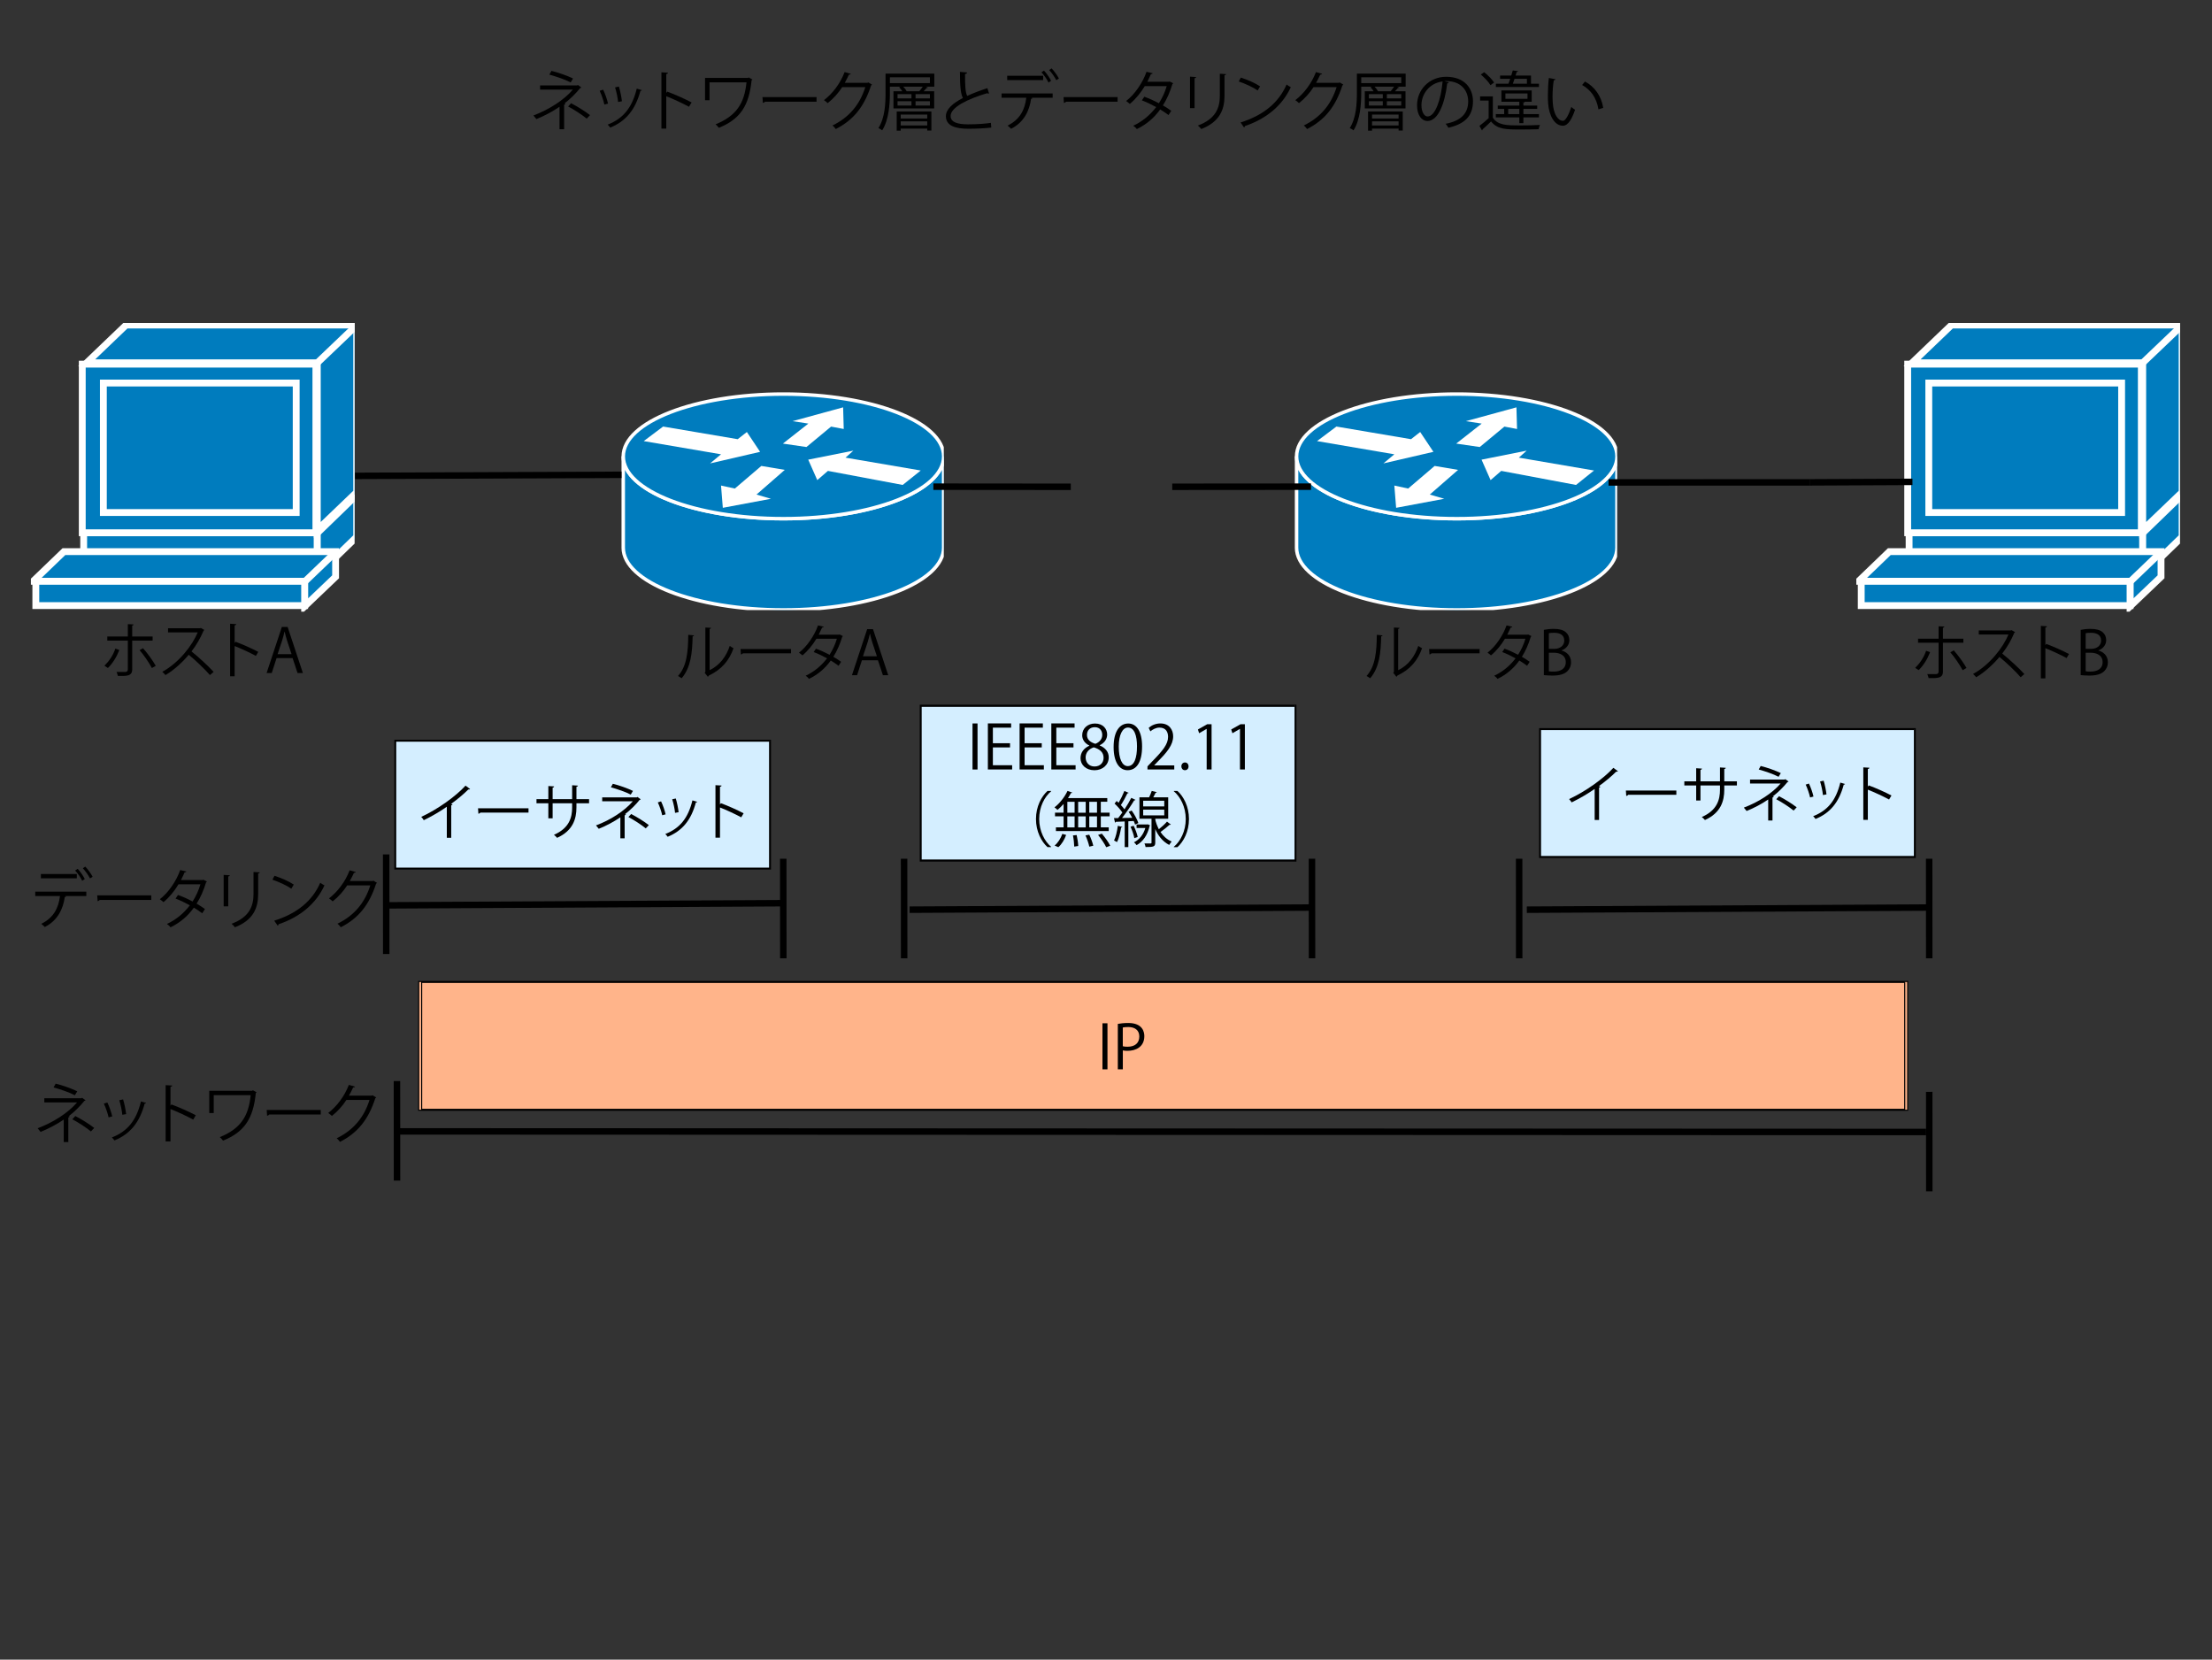 <?xml version="1.0" encoding="UTF-8"?><svg id="a" xmlns="http://www.w3.org/2000/svg" width="1025" height="769" xmlns:xlink="http://www.w3.org/1999/xlink" viewBox="0 0 1025 769"><rect x="0" y="0" width="1025" height="769" fill="#333333" stroke="none"/><defs><style>.al{clip-path:url(#ad);}.am{clip-path:url(#ai);}.an{fill:#fff;}.ao{clip-path:url(#j);}.ap{clip-path:url(#g);}.aq{clip-path:url(#z);}.ar{clip-path:url(#r);}.as{isolation:isolate;}.at{clip-path:url(#p);}.au{clip-path:url(#aj);}.av{clip-path:url(#d);}.aw{clip-path:url(#ab);}.ax{fill:#d4eeff;}.ax,.ay,.az{stroke:#000;stroke-miterlimit:10;}.ax,.az{stroke-width:.5px;}.ba{clip-path:url(#ac);}.bb{clip-path:url(#aa);}.bc{clip-path:url(#v);}.bd{clip-path:url(#x);}.be{clip-path:url(#i);}.bf{clip-path:url(#b);}.bg{clip-path:url(#e);}.ay{stroke-width:3px;}.ay,.bh,.bi,.bj{fill:none;}.bk{clip-path:url(#f);}.bl{clip-path:url(#l);}.bm{fill:#007cbe;}.bn{clip-path:url(#o);}.bo{clip-path:url(#af);}.bp{clip-path:url(#n);}.bq{clip-path:url(#q);}.az{fill:#ffb48a;}.br{clip-path:url(#k);}.bs{clip-path:url(#c);}.bt{clip-path:url(#u);}.bu{clip-path:url(#ak);}.bi{stroke-width:1.62px;}.bi,.bj{stroke:#fff;}.bj{stroke-width:3.17px;}.bv{clip-path:url(#ae);}.bw{clip-path:url(#ah);}.bx{clip-path:url(#s);}.by{clip-path:url(#ag);}.bz{clip-path:url(#h);}.ca{clip-path:url(#y);}.cb{clip-path:url(#w);}</style><clipPath id="b"><rect class="bh" x="14.32" y="149.66" width="150" height="133.75"/></clipPath><clipPath id="c"><rect class="bh" x="14.32" y="149.66" width="150" height="133.75"/></clipPath><clipPath id="d"><rect class="bh" x="14.32" y="149.66" width="150" height="133.75"/></clipPath><clipPath id="e"><rect class="bh" x="14.32" y="149.66" width="150" height="133.75"/></clipPath><clipPath id="f"><rect class="bh" x="14.32" y="149.66" width="150" height="133.75"/></clipPath><clipPath id="g"><rect class="bh" x="14.32" y="149.66" width="150" height="133.75"/></clipPath><clipPath id="h"><rect class="bh" x="14.32" y="149.66" width="150" height="133.75"/></clipPath><clipPath id="i"><rect class="bh" x="14.32" y="149.66" width="150" height="133.75"/></clipPath><clipPath id="j"><rect class="bh" x="14.32" y="149.66" width="150" height="133.75"/></clipPath><clipPath id="k"><rect class="bh" x="14.32" y="149.66" width="150" height="133.75"/></clipPath><clipPath id="l"><rect class="bh" x="14.32" y="149.66" width="150" height="133.75"/></clipPath><clipPath id="n"><rect class="bh" x="600" y="181.78" width="150" height="101.63"/></clipPath><clipPath id="o"><rect class="bh" x="600" y="181.78" width="150" height="101.63"/></clipPath><clipPath id="p"><rect class="bh" x="600" y="181.78" width="149.34" height="100.91"/></clipPath><clipPath id="q"><rect class="bh" x="600" y="181.78" width="150" height="101.63"/></clipPath><clipPath id="r"><rect class="bh" x="600" y="181.78" width="149.34" height="100.91"/></clipPath><clipPath id="s"><rect class="bh" x="600" y="181.78" width="150" height="101.63"/></clipPath><clipPath id="u"><rect class="bh" x="288" y="181.78" width="150" height="101.63"/></clipPath><clipPath id="v"><rect class="bh" x="288" y="181.78" width="150" height="101.63"/></clipPath><clipPath id="w"><rect class="bh" x="288" y="181.78" width="149.34" height="100.91"/></clipPath><clipPath id="x"><rect class="bh" x="288" y="181.78" width="150" height="101.63"/></clipPath><clipPath id="y"><rect class="bh" x="288" y="181.78" width="149.34" height="100.91"/></clipPath><clipPath id="z"><rect class="bh" x="288" y="181.78" width="150" height="101.63"/></clipPath><clipPath id="aa"><rect class="bh" x="860.18" y="149.66" width="150" height="133.75"/></clipPath><clipPath id="ab"><rect class="bh" x="860.18" y="149.66" width="150" height="133.75"/></clipPath><clipPath id="ac"><rect class="bh" x="860.18" y="149.66" width="150" height="133.75"/></clipPath><clipPath id="ad"><rect class="bh" x="860.18" y="149.66" width="150" height="133.75"/></clipPath><clipPath id="ae"><rect class="bh" x="860.18" y="149.66" width="150" height="133.75"/></clipPath><clipPath id="af"><rect class="bh" x="860.18" y="149.66" width="150" height="133.75"/></clipPath><clipPath id="ag"><rect class="bh" x="860.18" y="149.66" width="150" height="133.75"/></clipPath><clipPath id="ah"><rect class="bh" x="860.18" y="149.66" width="150" height="133.75"/></clipPath><clipPath id="ai"><rect class="bh" x="860.18" y="149.66" width="150" height="133.75"/></clipPath><clipPath id="aj"><rect class="bh" x="860.18" y="149.66" width="150" height="133.75"/></clipPath><clipPath id="ak"><rect class="bh" x="860.18" y="149.66" width="150" height="133.75"/></clipPath></defs><g><rect class="az" x="194.69" y="454.96" width="688.61" height="59.26"/><path class="az" d="M882.61,455.17v58.85H195.39v-58.85H882.61m1.39-.41H194v59.67H884v-59.67h0Z"/></g><g><rect class="ax" x="183.15" y="343.2" width="173.68" height="59.26"/><path class="ax" d="M356.65,343.41v58.85H183.32v-58.85h173.33m.35-.41H182.97v59.67h174.03v-59.67h0Z"/></g><g class="as"><path d="M269.38,40.54c-.09,.15-.27,.24-.54,.27-1.92,2.4-4.5,4.98-7.26,7.11l.48,.12c-.06,.15-.27,.39-.66,.42v11.43h-2.13v-10.41c-3.06,2.1-7.02,4.23-10.71,5.7-.15-.21-1.14-1.44-1.38-1.68,7.26-2.7,14.16-7.17,18.27-11.97h-15.18v-1.95h17.19l.33-.21,1.59,1.17Zm-4.95-2.34c-2.61-1.38-6.69-2.73-9.87-3.63l.99-1.74c3.21,.78,7.26,2.22,9.99,3.54l-1.11,1.83Zm.21,9.63c3,1.56,6.6,3.81,8.76,5.52l-1.53,1.62c-2.01-1.68-5.73-4.11-8.61-5.64l1.38-1.5Z"/><path d="M279.49,41.55c.9,1.83,1.89,4.71,2.25,6.45l-1.68,.45c-.36-1.74-1.29-4.47-2.19-6.39l1.62-.51Zm17.91,.21c-.06,.27-.36,.33-.63,.3-2.34,8.76-6.75,14.13-14.01,17.07-.24-.36-.78-1.05-1.17-1.38,7.17-2.82,11.28-7.74,13.47-16.68l2.34,.69Zm-10.62-1.65c.63,2.01,1.2,4.89,1.41,6.81l-1.77,.33c-.18-1.92-.75-4.68-1.41-6.75l1.77-.39Z"/><path d="M319.27,49.47c-3.06-1.65-7.26-3.6-10.53-4.89v15h-2.25v-26.07l3.03,.18c-.03,.33-.27,.54-.78,.63v8.76l.45-.63c3.51,1.29,8.16,3.36,11.28,5.01l-1.2,2.01Z"/><path d="M348.67,36.84c-.09,.12-.24,.24-.39,.3-1.17,11.73-5.16,18.03-15.18,22.08-.39-.51-.99-1.17-1.5-1.62,9.57-3.9,13.32-9.6,14.31-19.44h-17.13v8.28h-2.07v-10.32h19.89l.33-.24,1.74,.96Z"/><path d="M353.32,45h25.05v2.13h-23.91c-.18,.3-.57,.51-.96,.57l-.18-2.7Z"/><path d="M404.08,39.21c-.12,.15-.27,.3-.45,.42-3.15,9.72-8.07,15.96-16.35,20.16-.36-.51-.93-1.2-1.53-1.65,7.86-3.81,12.72-9.81,15.21-17.76h-10.71c-1.74,2.7-4.05,5.31-6.72,7.41-.42-.42-1.11-.99-1.71-1.38,4.08-3.15,7.53-7.74,9.57-13.02l2.85,.81c-.12,.3-.48,.39-.87,.39-.6,1.32-1.23,2.58-1.92,3.78h10.56l.36-.18,1.71,1.02Z"/><path d="M432.94,34.12v6.03h-3.93l.96,.42c-.09,.18-.33,.24-.6,.21-.36,.42-.87,.99-1.38,1.5h4.89v7.95h-18.87v-7.95h4.11c-.39-.63-.93-1.32-1.47-1.83l.6-.3h-4.89v2.82c0,5.13-.42,12.48-3.57,17.43-.36-.33-1.23-.84-1.74-1.05,3.03-4.77,3.3-11.49,3.3-16.38v-8.85h22.59Zm-2.04,4.38v-2.7h-18.54v2.7h18.54Zm-15.39,22.05v-8.88h16.08v8.82h-1.92v-.9h-12.3v.96h-1.86Zm.39-16.92v1.95h6.45v-1.95h-6.45Zm0,3.27v2.01h6.45v-2.01h-6.45Zm13.77,6.18h-12.3v1.83h12.3v-1.83Zm-12.3,5.07h12.3v-1.92h-12.3v1.92Zm1.17-18c.66,.66,1.26,1.47,1.56,2.13h5.88c.54-.63,1.17-1.44,1.62-2.13h-9.06Zm12.36,5.43v-1.95h-6.66v1.95h6.66Zm0,3.33v-2.01h-6.66v2.01h6.66Z"/><path d="M458.32,43.33c-.06,.03-.15,.03-.24,.03-.21,0-.45-.06-.63-.18-8.91,2.61-16.98,6.54-16.95,10.56,0,2.88,3.18,3.87,8.04,3.87s8.52-.36,10.62-.69l.18,2.19c-2.76,.36-7.23,.54-10.74,.54-5.94,0-10.26-1.38-10.29-5.79-.03-3.21,3.18-6.03,7.89-8.46-1.02-1.83-1.38-5.31-1.38-12.09l3.3,.27c-.03,.39-.33,.63-.93,.72-.03,5.25,.15,8.52,.99,10.14,2.82-1.32,6.06-2.52,9.36-3.6l.78,2.49Z"/><path d="M487.78,45.3h-9.9l.51,.15c-.03,.18-.27,.33-.6,.36-.78,5.43-3.24,10.83-9.27,13.86-.33-.39-1.11-1.08-1.62-1.47,5.91-2.94,7.98-7.5,8.67-12.9h-11.46v-2.01h23.67v2.01Zm-4.41-8.19h-16.65v-2.01h16.65v2.01Zm.39-4.41c1.23,1.29,2.61,3.33,3.3,4.74l-1.2,.81c-.63-1.38-2.07-3.51-3.27-4.74l1.17-.81Zm3.54-1.02c1.23,1.29,2.67,3.33,3.39,4.71l-1.23,.75c-.63-1.32-2.13-3.45-3.3-4.68l1.14-.78Z"/><path d="M492.82,45h25.05v2.13h-23.91c-.18,.3-.57,.51-.96,.57l-.18-2.7Z"/><path d="M543.64,38.58c-.03,.15-.18,.27-.36,.33-1.11,3.72-2.61,7.14-4.41,9.93,1.29,.75,2.76,1.68,3.87,2.49l-1.26,1.98c-1.08-.84-2.61-1.83-3.87-2.61-2.76,3.84-6.3,6.93-10.83,9.12-.33-.51-1.11-1.23-1.65-1.56,4.38-2.04,7.89-5.07,10.62-8.64-2.22-1.23-4.41-2.28-6.63-3.12l1.14-1.68c2.19,.78,4.44,1.8,6.75,3.03,1.56-2.46,2.79-5.07,3.63-7.95h-10.17c-1.83,3.06-4.29,6.09-6.93,8.25-.39-.36-1.2-1.02-1.71-1.35,3.93-3,7.65-8.4,9.45-13.53l2.85,.66c-.12,.33-.42,.42-.81,.39-.42,.99-1.11,2.46-1.68,3.57h9.96l.42-.12,1.62,.81Z"/><path d="M551.42,50.1v-14.58l2.85,.18c-.03,.27-.24,.48-.72,.54v13.86h-2.13Zm16.71-15.75c-.03,.3-.24,.45-.72,.51v9.54c0,6.3-2.16,12.06-10.77,15.39-.3-.45-1.05-1.23-1.56-1.62,8.31-3.09,10.17-8.22,10.17-13.77v-10.23l2.88,.18Z"/><path d="M574.97,35.95c3.12,.99,6.72,2.55,8.94,4.08l-1.14,1.89c-2.16-1.53-5.7-3.12-8.76-4.17l.96-1.8Zm-.12,20.79c10.65-3.3,17.73-9.27,21.33-17.58,.63,.51,1.32,.9,1.95,1.23-3.75,8.22-11.07,14.61-21.24,18-.03,.27-.21,.57-.42,.69l-1.62-2.34Z"/><path d="M622.48,39.21c-.12,.15-.27,.3-.45,.42-3.15,9.72-8.07,15.96-16.35,20.16-.36-.51-.93-1.2-1.53-1.65,7.86-3.81,12.72-9.81,15.21-17.76h-10.71c-1.74,2.7-4.05,5.31-6.72,7.41-.42-.42-1.11-.99-1.71-1.38,4.08-3.15,7.53-7.74,9.57-13.02l2.85,.81c-.12,.3-.48,.39-.87,.39-.6,1.32-1.23,2.58-1.92,3.78h10.56l.36-.18,1.71,1.02Z"/><path d="M651.35,34.12v6.03h-3.93l.96,.42c-.09,.18-.33,.24-.6,.21-.36,.42-.87,.99-1.38,1.5h4.89v7.95h-18.87v-7.95h4.11c-.39-.63-.93-1.32-1.47-1.83l.6-.3h-4.89v2.82c0,5.13-.42,12.48-3.57,17.43-.36-.33-1.23-.84-1.74-1.05,3.03-4.77,3.3-11.49,3.3-16.38v-8.85h22.59Zm-2.04,4.38v-2.7h-18.54v2.7h18.54Zm-15.39,22.05v-8.88h16.08v8.82h-1.92v-.9h-12.3v.96h-1.86Zm.39-16.92v1.95h6.45v-1.95h-6.45Zm0,3.27v2.01h6.45v-2.01h-6.45Zm13.77,6.18h-12.3v1.83h12.3v-1.83Zm-12.3,5.07h12.3v-1.92h-12.3v1.92Zm1.17-18c.66,.66,1.26,1.47,1.56,2.13h5.88c.54-.63,1.17-1.44,1.62-2.13h-9.06Zm12.36,5.43v-1.95h-6.66v1.95h6.66Zm0,3.33v-2.01h-6.66v2.01h6.66Z"/><path d="M671.36,38.13c-.12,.27-.36,.48-.75,.48-1.08,9.33-4.2,17.46-9.18,17.46-2.52,0-4.8-2.52-4.8-7.26,0-7.2,5.61-13.23,13.5-13.23,8.67,0,12.42,5.49,12.42,11.34,0,7.14-4.14,10.59-11.4,12.27-.27-.48-.78-1.29-1.26-1.83,6.9-1.32,10.44-4.68,10.44-10.35,0-4.95-3.18-9.45-10.2-9.45-.3,0-.63,.03-.9,.06l2.13,.51Zm-2.88-.39c-6.06,.75-9.81,5.76-9.81,11.01,0,3.21,1.38,5.22,2.82,5.22,3.63,0,6.24-8.01,6.99-16.23Z"/><path d="M691.76,44.67v9.87c2.34,3.57,6.72,3.57,12.36,3.57,3.3,0,7.14-.06,9.48-.21-.24,.45-.57,1.38-.63,1.98-2.07,.06-5.37,.12-8.34,.12-6.6,0-10.74,0-13.71-3.72-1.38,1.35-2.79,2.67-3.96,3.69,.03,.24-.03,.36-.24,.48l-1.17-2.13c1.29-.96,2.85-2.28,4.26-3.57v-8.16h-3.96v-1.92h5.91Zm-4.02-11.22c1.74,1.38,3.72,3.36,4.59,4.8l-1.68,1.2c-.84-1.44-2.76-3.48-4.47-4.92l1.56-1.08Zm16.29,23.61v-2.67h-10.89v-1.53h3.87v-2.4h-2.97v-1.53h9.99v-1.77h-8.31v-5.25h14.04v5.25h-4.47v.03l1.23,.06c-.03,.21-.18,.33-.6,.39v1.29h6.39v1.53h-6.39v2.4h7.2v1.53h-7.2v2.67h-1.89Zm9.09-18.27v1.53h-19.95v-1.53h5.82c.27-.69,.54-1.47,.81-2.28h-4.68v-1.5h5.16c.27-.81,.51-1.62,.72-2.37l2.46,.33c-.06,.24-.27,.36-.66,.36l-.51,1.68h7.14v3.78h3.69Zm-15.54,4.5v2.49h10.23v-2.49h-10.23Zm1.29,9.57h5.16v-2.4h-5.16v2.4Zm8.67-16.35h-5.73c-.24,.81-.51,1.59-.78,2.28h6.51v-2.28Z"/><path d="M720.8,36.72c-.06,.27-.39,.45-.81,.48-.36,2.25-.57,4.95-.57,7.47,0,1.11,.06,2.19,.12,3.15,.36,5.1,2.43,8.19,4.74,8.16,1.2,0,2.76-3.06,3.84-6.42,.42,.42,1.23,.99,1.74,1.29-1.38,4.05-3.12,7.35-5.61,7.41-3.81,.06-6.45-4.56-6.87-10.32-.09-1.14-.12-2.4-.12-3.75,0-2.64,.15-5.52,.45-8.07l3.09,.6Zm19.89,13.95c-.84-5.25-3.51-9.03-7.56-11.28l1.32-1.62c4.38,2.34,7.59,6.66,8.46,12.21l-2.22,.69Z"/></g><g><polyline class="bm" points="38.45 266.54 38.45 247.16 146.71 247.16 146.71 266.54 38.45 266.54"/><polygon class="bj" points="38.77 266.23 38.77 246.85 147.03 246.85 147.03 266.23 38.77 266.23"/><g><g class="bf"><polyline class="bm" points="164.97 229.66 164.97 249.04 146.71 266.73 146.71 247.16 39.1 247.16"/></g><g class="bs"><polyline class="bj" points="165.29 229.04 165.29 248.73 147.03 266.41 147.03 246.85 39.1 246.85"/></g><g class="av"><line class="bj" x1="39.1" y1="229.35" x2="164.97" y2="229.35"/></g><g class="bg"><line class="bh" x1="146.88" y1="247.14" x2="165.27" y2="229.33"/></g><g class="bk"><line class="bj" x1="146.88" y1="247.14" x2="165.27" y2="229.33"/></g></g><polyline class="bm" points="146.71 246.54 146.71 168.41 38.45 168.41 38.45 246.54 146.71 246.54"/><polygon class="bj" points="146.38 246.85 146.38 168.73 38.12 168.73 38.12 246.85 146.38 246.85"/><g><g class="ap"><polyline class="bm" points="146.71 245.9 164.97 228.4 164.97 150.91 58.1 150.91 39.84 168.41 146.71 168.41 146.71 245.91"/></g><g class="bz"><polygon class="bj" points="147.03 245.58 165.29 228.08 165.29 150.6 58.43 150.6 40.17 168.1 147.03 168.1 147.03 245.58"/></g></g><polyline class="bm" points="137.58 237.79 137.58 177.79 48.23 177.79 48.23 237.79 137.58 237.79"/><polygon class="bj" points="137.25 237.48 137.25 177.48 47.9 177.48 47.9 237.48 137.25 237.48"/><g><g class="be"><line class="bh" x1="146.75" y1="168.39" x2="165.27" y2="150.71"/></g><g class="ao"><line class="bj" x1="146.75" y1="168.39" x2="165.27" y2="150.71"/></g></g><polyline class="bm" points="141.49 280.91 141.49 269.04 15.65 269.04 29.93 255.29 155.84 255.29 155.84 266.96 141.49 280.64"/><g class="br"><polygon class="bj" points="141.16 280.96 141.16 269.35 15.32 269.35 29.61 255.6 155.51 255.6 155.51 267.27 141.16 280.96"/></g><polyline class="bm" points="141.49 269.04 141.49 280.29 16.92 280.29 16.92 269.04 141.49 269.04"/><g class="bl"><polygon class="bj" points="141.16 269.35 141.16 280.6 16.6 280.6 16.6 269.35 141.16 269.35"/></g><line class="bh" x1="141.53" y1="269.21" x2="155.75" y2="255.58"/><line class="bj" x1="141.53" y1="269.21" x2="155.75" y2="255.58"/></g><g id="m"><g class="bp"><g class="bn"><path class="bm" d="M749.28,211.46c0,15.94-33.24,28.87-74.24,28.87s-74.24-12.93-74.24-28.87v42.29c0,15.94,33.24,28.87,74.24,28.87s74.24-12.93,74.24-28.87v-42.29Z"/></g><g class="at"><path class="bi" d="M749.28,211.46c0,15.94-33.24,28.87-74.24,28.87s-74.24-12.93-74.24-28.87v42.29c0,15.94,33.24,28.87,74.24,28.87s74.24-12.93,74.24-28.87v-42.29Z"/></g><g class="bq"><path class="bm" d="M675.05,240.32c41,0,74.24-12.93,74.24-28.87s-33.24-28.87-74.24-28.87-74.24,12.92-74.24,28.87,33.24,28.87,74.24,28.87"/></g><g class="ar"><ellipse class="bi" cx="675.05" cy="211.46" rx="74.24" ry="28.87"/></g><g class="bx"><polygon class="an" points="658.09 200.17 664.22 209.36 641.04 214.72 646.11 210.5 610.29 204.38 619.27 197.64 653.84 203.5 658.09 200.17"/><polygon class="an" points="690.71 222.46 686.52 212.98 707.43 208.81 703.8 212.05 738.65 218.01 730.29 224.7 695.65 218.19 690.71 222.46"/><polygon class="an" points="679.27 195.14 702.69 188.74 702.97 198.77 697.11 197.66 685.69 207.13 674.78 205.54 686.58 196.27 679.27 195.14"/><polygon class="an" points="669.24 231.11 646.94 235.29 646.11 224.98 652.51 226.37 664.79 215.89 675.65 217.72 662.55 229.15 669.24 231.11"/></g></g></g><g id="t"><g class="bt"><g class="bc"><path class="bm" d="M437.28,211.46c0,15.94-33.24,28.87-74.24,28.87s-74.24-12.93-74.24-28.87v42.29c0,15.94,33.24,28.87,74.24,28.87s74.24-12.93,74.24-28.87v-42.29Z"/></g><g class="cb"><path class="bi" d="M437.28,211.46c0,15.94-33.24,28.87-74.24,28.87s-74.24-12.93-74.24-28.87v42.29c0,15.94,33.24,28.87,74.24,28.87s74.24-12.93,74.24-28.87v-42.29Z"/></g><g class="bd"><path class="bm" d="M363.05,240.32c41,0,74.24-12.93,74.24-28.87s-33.24-28.87-74.24-28.87-74.24,12.92-74.24,28.87,33.24,28.87,74.24,28.87"/></g><g class="ca"><ellipse class="bi" cx="363.05" cy="211.46" rx="74.24" ry="28.87"/></g><g class="aq"><polygon class="an" points="346.09 200.17 352.22 209.36 329.04 214.72 334.11 210.5 298.29 204.38 307.27 197.64 341.84 203.5 346.09 200.17"/><polygon class="an" points="378.71 222.46 374.52 212.98 395.43 208.81 391.8 212.05 426.65 218.01 418.29 224.7 383.65 218.19 378.71 222.46"/><polygon class="an" points="367.27 195.14 390.69 188.74 390.97 198.77 385.11 197.66 373.69 207.13 362.78 205.54 374.58 196.27 367.27 195.14"/><polygon class="an" points="357.24 231.11 334.94 235.29 334.11 224.98 340.51 226.37 352.79 215.89 363.65 217.72 350.55 229.15 357.24 231.11"/></g></g></g><g><polyline class="bm" points="884.31 266.54 884.31 247.16 992.57 247.16 992.57 266.54 884.31 266.54"/><polygon class="bj" points="884.64 266.23 884.64 246.85 992.9 246.85 992.9 266.23 884.64 266.23"/><g><g class="bb"><polyline class="bm" points="1010.83 229.66 1010.83 249.04 992.57 266.73 992.57 247.16 884.96 247.16"/></g><g class="aw"><polyline class="bj" points="1011.16 229.04 1011.16 248.73 992.9 266.41 992.9 246.85 884.96 246.85"/></g><g class="ba"><line class="bj" x1="884.96" y1="229.35" x2="1010.83" y2="229.35"/></g><g class="al"><line class="bh" x1="992.75" y1="247.14" x2="1011.14" y2="229.33"/></g><g class="bv"><line class="bj" x1="992.75" y1="247.14" x2="1011.14" y2="229.33"/></g></g><polyline class="bm" points="992.57 246.54 992.57 168.41 884.31 168.41 884.31 246.54 992.57 246.54"/><polygon class="bj" points="992.25 246.85 992.25 168.73 883.99 168.73 883.99 246.85 992.25 246.85"/><g><g class="bo"><polyline class="bm" points="992.57 245.9 1010.83 228.4 1010.83 150.91 903.97 150.91 885.71 168.41 992.57 168.41 992.57 245.91"/></g><g class="by"><polygon class="bj" points="992.9 245.58 1011.16 228.08 1011.16 150.6 904.29 150.6 886.03 168.1 992.9 168.1 992.9 245.58"/></g></g><polyline class="bm" points="983.44 237.79 983.44 177.79 894.09 177.79 894.09 237.79 983.44 237.79"/><polygon class="bj" points="983.12 237.48 983.12 177.48 893.77 177.48 893.77 237.48 983.12 237.48"/><g><g class="bw"><line class="bh" x1="992.62" y1="168.39" x2="1011.14" y2="150.71"/></g><g class="am"><line class="bj" x1="992.62" y1="168.39" x2="1011.14" y2="150.71"/></g></g><polyline class="bm" points="987.35 280.91 987.35 269.04 861.52 269.04 875.8 255.29 1001.7 255.29 1001.7 266.96 987.35 280.64"/><g class="au"><polygon class="bj" points="987.03 280.96 987.03 269.35 861.19 269.35 875.47 255.6 1001.38 255.6 1001.38 267.27 987.03 280.96"/></g><polyline class="bm" points="987.35 269.04 987.35 280.29 862.79 280.29 862.79 269.04 987.35 269.04"/><g class="bu"><polygon class="bj" points="987.03 269.35 987.03 280.6 862.46 280.6 862.46 269.35 987.03 269.35"/></g><line class="bh" x1="987.4" y1="269.21" x2="1001.62" y2="255.58"/><line class="bj" x1="987.4" y1="269.21" x2="1001.62" y2="255.58"/></g><g class="as"><path d="M55.3,301.19c-1.29,3.28-3.14,6.22-5.29,8.32l-1.62-1.06c2.02-1.93,3.95-4.62,5.07-7.92l1.85,.67Zm5.96-4.37v13.33c0,3.14-2.46,3.11-6.64,3.05-.11-.5-.34-1.29-.62-1.85,.64,.03,3.78,0,4.09,0,.78,0,1.15-.5,1.15-1.18v-13.36h-9.52v-1.88h9.52v-5.74l2.66,.14c-.03,.28-.22,.5-.64,.53v5.07h9.46v1.88h-9.46Zm5.01,3.53c2.04,2.27,4.4,5.54,5.91,8.15l-1.79,1.04c-1.37-2.58-3.84-6.16-5.71-8.29l1.6-.9Z"/><path d="M94.7,291.89c-.06,.14-.2,.25-.36,.31-1.51,3.56-3.3,6.64-5.6,9.63,3.05,2.44,7.64,6.61,10.25,9.49l-1.71,1.48c-2.46-2.86-6.97-7.11-9.83-9.41-2.46,3-6.72,7.08-10.78,9.41-.31-.42-.98-1.12-1.46-1.51,7.76-4.26,13.89-12.21,16.41-18.28h-13.75v-1.9h14.84l.36-.14,1.62,.92Z"/><path d="M118.56,303.9c-2.86-1.54-6.78-3.36-9.83-4.56v14h-2.1v-24.33l2.83,.17c-.03,.31-.25,.5-.73,.59v8.18l.42-.59c3.28,1.2,7.62,3.14,10.53,4.68l-1.12,1.88Z"/><path d="M140.34,311.85h-2.46l-2.3-6.92h-7.42l-2.24,6.92h-2.38l7.06-21.34h2.69l7.06,21.34Zm-5.24-8.76l-2.1-6.33c-.45-1.46-.81-2.8-1.09-4.06h-.08c-.28,1.29-.67,2.63-1.06,3.98l-2.13,6.41h6.47Z"/></g><g class="as"><path d="M894.37,302.19c-1.29,3.28-3.14,6.22-5.29,8.32l-1.62-1.06c2.02-1.93,3.95-4.62,5.07-7.92l1.85,.67Zm5.96-4.37v13.33c0,3.14-2.46,3.11-6.64,3.05-.11-.5-.34-1.29-.62-1.85,.64,.03,3.78,0,4.09,0,.78,0,1.15-.5,1.15-1.18v-13.36h-9.52v-1.88h9.52v-5.74l2.66,.14c-.03,.28-.22,.5-.64,.53v5.07h9.46v1.88h-9.46Zm5.01,3.53c2.04,2.27,4.4,5.54,5.91,8.15l-1.79,1.04c-1.37-2.58-3.84-6.16-5.71-8.29l1.6-.9Z"/><path d="M933.76,292.89c-.06,.14-.2,.25-.36,.31-1.51,3.56-3.3,6.64-5.6,9.63,3.05,2.44,7.64,6.61,10.25,9.49l-1.71,1.48c-2.46-2.86-6.97-7.11-9.83-9.41-2.46,3-6.72,7.08-10.78,9.41-.31-.42-.98-1.12-1.46-1.51,7.76-4.26,13.89-12.21,16.41-18.28h-13.75v-1.9h14.84l.36-.14,1.62,.92Z"/><path d="M957.62,304.9c-2.86-1.54-6.78-3.36-9.83-4.56v14h-2.1v-24.33l2.83,.17c-.03,.31-.25,.5-.73,.59v8.18l.42-.59c3.28,1.2,7.62,3.14,10.53,4.68l-1.12,1.88Z"/><path d="M972.35,301.43c2.02,.48,4.4,2.16,4.4,5.38,0,1.9-.73,3.25-1.71,4.2-1.43,1.4-3.72,2.02-6.94,2.02-1.76,0-3.08-.14-3.95-.22v-20.97c1.18-.25,2.86-.45,4.59-.45,2.63,0,4.37,.5,5.63,1.57,1.01,.87,1.6,2.1,1.6,3.7,0,2.1-1.43,3.92-3.61,4.7v.08Zm-3.39-.78c2.83,0,4.65-1.62,4.65-3.81v-.03c0-2.52-1.85-3.61-4.76-3.61-1.23,0-1.96,.08-2.38,.2v7.25h2.49Zm-2.49,10.39c.53,.11,1.29,.14,2.27,.14,2.94,0,5.57-1.15,5.57-4.37s-2.77-4.37-5.6-4.37h-2.24v8.6Z"/></g><g class="as"><path d="M321.59,294.4c-.03,.25-.28,.42-.64,.48-.17,7.53-.78,14.39-5.1,19.4-.45-.34-1.12-.76-1.68-1.06,4.17-4.54,4.68-11.54,4.76-19.07l2.66,.25Zm7.25,16.13c4.68-2.27,7.7-6.36,9.32-11.26,.42,.36,1.26,.84,1.74,1.09-1.99,5.66-5.46,9.83-11.42,12.66-.08,.22-.28,.45-.48,.56l-1.46-1.85,.31-.42v-20.55l2.6,.14c-.03,.25-.22,.48-.62,.53v19.1Z"/><path d="M343.17,300.73h23.38v1.99h-22.32c-.17,.28-.53,.48-.9,.53l-.17-2.52Z"/><path d="M390.61,294.74c-.03,.14-.17,.25-.34,.31-1.04,3.47-2.44,6.66-4.12,9.27,1.21,.7,2.58,1.57,3.61,2.32l-1.18,1.85c-1.01-.78-2.44-1.71-3.61-2.44-2.58,3.58-5.88,6.47-10.11,8.51-.31-.48-1.04-1.15-1.54-1.46,4.09-1.9,7.36-4.73,9.91-8.06-2.07-1.15-4.12-2.13-6.19-2.91l1.06-1.57c2.04,.73,4.14,1.68,6.3,2.83,1.46-2.3,2.6-4.73,3.39-7.42h-9.49c-1.71,2.86-4,5.68-6.47,7.7-.36-.34-1.12-.95-1.6-1.26,3.67-2.8,7.14-7.84,8.82-12.63l2.66,.62c-.11,.31-.39,.39-.76,.36-.39,.92-1.04,2.3-1.57,3.33h9.3l.39-.11,1.51,.76Z"/><path d="M411.58,312.85h-2.46l-2.3-6.92h-7.42l-2.24,6.92h-2.38l7.06-21.34h2.69l7.06,21.34Zm-5.24-8.76l-2.1-6.33c-.45-1.46-.81-2.8-1.09-4.06h-.08c-.28,1.29-.67,2.63-1.06,3.98l-2.13,6.41h6.47Z"/></g><g class="as"><path d="M640.65,294.4c-.03,.25-.28,.42-.64,.48-.17,7.53-.78,14.39-5.1,19.4-.45-.34-1.12-.76-1.68-1.06,4.17-4.54,4.68-11.54,4.76-19.07l2.66,.25Zm7.25,16.13c4.68-2.27,7.7-6.36,9.32-11.26,.42,.36,1.26,.84,1.74,1.09-1.99,5.66-5.46,9.83-11.42,12.66-.08,.22-.28,.45-.48,.56l-1.46-1.85,.31-.42v-20.55l2.6,.14c-.03,.25-.22,.48-.62,.53v19.1Z"/><path d="M662.24,300.73h23.38v1.99h-22.32c-.17,.28-.53,.48-.9,.53l-.17-2.52Z"/><path d="M709.67,294.74c-.03,.14-.17,.25-.34,.31-1.04,3.47-2.44,6.66-4.12,9.27,1.21,.7,2.58,1.57,3.61,2.32l-1.18,1.85c-1.01-.78-2.44-1.71-3.61-2.44-2.58,3.58-5.88,6.47-10.11,8.51-.31-.48-1.04-1.15-1.54-1.46,4.09-1.9,7.36-4.73,9.91-8.06-2.07-1.15-4.12-2.13-6.19-2.91l1.06-1.57c2.04,.73,4.14,1.68,6.3,2.83,1.46-2.3,2.6-4.73,3.39-7.42h-9.49c-1.71,2.86-4,5.68-6.47,7.7-.36-.34-1.12-.95-1.6-1.26,3.67-2.8,7.14-7.84,8.82-12.63l2.66,.62c-.11,.31-.39,.39-.76,.36-.39,.92-1.04,2.3-1.57,3.33h9.3l.39-.11,1.51,.76Z"/><path d="M723.59,301.43c2.02,.48,4.4,2.16,4.4,5.38,0,1.9-.73,3.25-1.71,4.2-1.43,1.4-3.72,2.02-6.94,2.02-1.76,0-3.08-.14-3.95-.22v-20.97c1.18-.25,2.86-.45,4.59-.45,2.63,0,4.37,.5,5.63,1.57,1.01,.87,1.6,2.1,1.6,3.7,0,2.1-1.43,3.92-3.61,4.7v.08Zm-3.39-.78c2.83,0,4.65-1.62,4.65-3.81v-.03c0-2.52-1.85-3.61-4.76-3.61-1.23,0-1.96,.08-2.38,.2v7.25h2.49Zm-2.49,10.39c.53,.11,1.29,.14,2.27,.14,2.94,0,5.57-1.15,5.57-4.37s-2.77-4.37-5.6-4.37h-2.24v8.6Z"/></g><line class="ay" x1="164.5" y1="220.5" x2="288" y2="220"/><line class="ay" x1="745.37" y1="223.53" x2="838.5" y2="223.5"/><line class="ay" x1="838.51" y1="223.5" x2="886.19" y2="223.27"/><g class="as"><path d="M39.64,509.82c-.09,.15-.27,.24-.54,.27-1.92,2.4-4.5,4.98-7.26,7.11l.48,.12c-.06,.15-.27,.39-.66,.42v11.43h-2.13v-10.41c-3.06,2.1-7.02,4.23-10.71,5.7-.15-.21-1.14-1.44-1.38-1.68,7.26-2.7,14.16-7.17,18.27-11.97h-15.18v-1.95h17.19l.33-.21,1.59,1.17Zm-4.95-2.34c-2.61-1.38-6.69-2.73-9.87-3.63l.99-1.74c3.21,.78,7.26,2.22,9.99,3.54l-1.11,1.83Zm.21,9.63c3,1.56,6.6,3.81,8.76,5.52l-1.53,1.62c-2.01-1.68-5.73-4.11-8.61-5.64l1.38-1.5Z"/><path d="M49.75,510.84c.9,1.83,1.89,4.71,2.25,6.45l-1.68,.45c-.36-1.74-1.29-4.47-2.19-6.39l1.62-.51Zm17.91,.21c-.06,.27-.36,.33-.63,.3-2.34,8.76-6.75,14.13-14.01,17.07-.24-.36-.78-1.05-1.17-1.38,7.17-2.82,11.28-7.74,13.47-16.68l2.34,.69Zm-10.62-1.65c.63,2.01,1.2,4.89,1.41,6.81l-1.77,.33c-.18-1.92-.75-4.68-1.41-6.75l1.77-.39Z"/><path d="M89.53,518.76c-3.06-1.65-7.26-3.6-10.53-4.89v15h-2.25v-26.07l3.03,.18c-.03,.33-.27,.54-.78,.63v8.76l.45-.63c3.51,1.29,8.16,3.36,11.28,5.01l-1.2,2.01Z"/><path d="M118.93,506.13c-.09,.12-.24,.24-.39,.3-1.17,11.73-5.16,18.03-15.18,22.08-.39-.51-.99-1.17-1.5-1.62,9.57-3.9,13.32-9.6,14.31-19.44h-17.13v8.28h-2.07v-10.32h19.89l.33-.24,1.74,.96Z"/><path d="M123.58,514.29h25.05v2.13h-23.91c-.18,.3-.57,.51-.96,.57l-.18-2.7Z"/><path d="M174.34,508.5c-.12,.15-.27,.3-.45,.42-3.15,9.72-8.07,15.96-16.35,20.16-.36-.51-.93-1.2-1.53-1.65,7.86-3.81,12.72-9.81,15.21-17.76h-10.71c-1.74,2.7-4.05,5.31-6.72,7.41-.42-.42-1.11-.99-1.71-1.38,4.08-3.15,7.53-7.74,9.57-13.02l2.85,.81c-.12,.3-.48,.39-.87,.39-.6,1.32-1.23,2.58-1.92,3.78h10.56l.36-.18,1.71,1.02Z"/></g><g class="as"><path d="M40.01,415.16h-9.9l.51,.15c-.03,.18-.27,.33-.6,.36-.78,5.43-3.24,10.83-9.27,13.86-.33-.39-1.11-1.08-1.62-1.47,5.91-2.94,7.98-7.5,8.67-12.9h-11.46v-2.01h23.67v2.01Zm-4.41-8.19H18.95v-2.01h16.65v2.01Zm.39-4.41c1.23,1.29,2.61,3.33,3.3,4.74l-1.2,.81c-.63-1.38-2.07-3.51-3.27-4.74l1.17-.81Zm3.54-1.02c1.23,1.29,2.67,3.33,3.39,4.71l-1.23,.75c-.63-1.32-2.13-3.45-3.3-4.68l1.14-.78Z"/><path d="M45.05,414.86h25.05v2.13h-23.91c-.18,.3-.57,.51-.96,.57l-.18-2.7Z"/><path d="M95.87,408.44c-.03,.15-.18,.27-.36,.33-1.11,3.72-2.61,7.14-4.41,9.93,1.29,.75,2.76,1.68,3.87,2.49l-1.26,1.98c-1.08-.84-2.61-1.83-3.87-2.61-2.76,3.84-6.3,6.93-10.83,9.12-.33-.51-1.11-1.23-1.65-1.56,4.38-2.04,7.89-5.07,10.62-8.64-2.22-1.23-4.41-2.28-6.63-3.12l1.14-1.68c2.19,.78,4.44,1.8,6.75,3.03,1.56-2.46,2.79-5.07,3.63-7.95h-10.17c-1.83,3.06-4.29,6.09-6.93,8.25-.39-.36-1.2-1.02-1.71-1.35,3.93-3,7.65-8.4,9.45-13.53l2.85,.66c-.12,.33-.42,.42-.81,.39-.42,.99-1.11,2.46-1.68,3.57h9.96l.42-.12,1.62,.81Z"/><path d="M103.64,419.96v-14.58l2.85,.18c-.03,.27-.24,.48-.72,.54v13.86h-2.13Zm16.71-15.75c-.03,.3-.24,.45-.72,.51v9.54c0,6.3-2.16,12.06-10.77,15.39-.3-.45-1.05-1.23-1.56-1.62,8.31-3.09,10.17-8.22,10.17-13.77v-10.23l2.88,.18Z"/><path d="M127.19,405.8c3.12,.99,6.72,2.55,8.94,4.08l-1.14,1.89c-2.16-1.53-5.7-3.12-8.76-4.17l.96-1.8Zm-.12,20.79c10.65-3.3,17.73-9.27,21.33-17.58,.63,.51,1.32,.9,1.95,1.23-3.75,8.22-11.07,14.61-21.24,18-.03,.27-.21,.57-.42,.69l-1.62-2.34Z"/><path d="M174.71,409.07c-.12,.15-.27,.3-.45,.42-3.15,9.72-8.07,15.96-16.35,20.16-.36-.51-.93-1.2-1.53-1.65,7.86-3.81,12.72-9.81,15.21-17.76h-10.71c-1.74,2.7-4.05,5.31-6.72,7.41-.42-.42-1.11-.99-1.71-1.38,4.08-3.15,7.53-7.74,9.57-13.02l2.85,.81c-.12,.3-.48,.39-.87,.39-.6,1.32-1.23,2.58-1.92,3.78h10.56l.36-.18,1.71,1.02Z"/></g><line class="ay" x1="178.5" y1="419.5" x2="362.5" y2="418.5"/><line class="ay" x1="178.97" y1="442.03" x2="178.94" y2="395.9"/><line class="ay" x1="362.97" y1="444.03" x2="362.94" y2="397.9"/><line class="ay" x1="418.97" y1="444.03" x2="418.94" y2="397.9"/><line class="ay" x1="607.97" y1="444.03" x2="607.94" y2="397.9"/><line class="ay" x1="421.5" y1="421.5" x2="607.5" y2="420.5"/><line class="ay" x1="707.5" y1="421.5" x2="893.5" y2="420.5"/><line class="ay" x1="703.97" y1="444.03" x2="703.94" y2="397.9"/><line class="ay" x1="893.97" y1="444.03" x2="893.94" y2="397.9"/><line class="ay" x1="183.97" y1="547.03" x2="183.94" y2="500.9"/><line class="ay" x1="894" y1="552.03" x2="893.97" y2="505.9"/><line class="ay" x1="185.2" y1="524.22" x2="892.5" y2="524.5"/><g class="as"><path d="M217.83,365.6c-.11,.14-.28,.22-.53,.22-.08,0-.17,0-.28-.03-2.16,2.18-5.26,4.73-7.98,6.69,.22,.08,.56,.25,.67,.31-.06,.17-.31,.34-.62,.36v15.04h-2.04v-14.39c-2.97,2.1-6.83,4.37-10.67,6.24-.28-.45-.78-1.15-1.18-1.54,7.64-3.53,16.02-9.52,20.52-14.48l2.1,1.57Z"/><path d="M221.52,374.53h23.38v1.99h-22.32c-.17,.28-.53,.48-.9,.53l-.17-2.52Z"/><path d="M272.96,372.2h-5.85v1.93c0,5.35-1.65,10.78-8.96,14.08-.36-.45-.95-1.01-1.46-1.4,7.11-3.08,8.43-8.06,8.43-12.66v-1.96h-9.04v6.97h-1.99v-6.97h-5.49v-1.9h5.49v-6.08l2.69,.17c-.03,.28-.28,.53-.7,.59v5.32h9.04v-6.44l2.69,.17c-.03,.25-.25,.48-.7,.53v5.74h5.85v1.9Z"/><path d="M296.9,370.36c-.08,.14-.25,.22-.5,.25-1.79,2.24-4.2,4.65-6.78,6.64l.45,.11c-.06,.14-.25,.36-.62,.39v10.67h-1.99v-9.72c-2.86,1.96-6.55,3.95-10,5.32-.14-.2-1.06-1.34-1.29-1.57,6.78-2.52,13.22-6.69,17.05-11.17h-14.17v-1.82h16.04l.31-.2,1.48,1.09Zm-4.62-2.18c-2.44-1.29-6.24-2.55-9.21-3.39l.92-1.62c3,.73,6.78,2.07,9.32,3.3l-1.04,1.71Zm.2,8.99c2.8,1.46,6.16,3.56,8.18,5.15l-1.43,1.51c-1.88-1.57-5.35-3.84-8.04-5.26l1.29-1.4Z"/><path d="M306.33,371.31c.84,1.71,1.76,4.4,2.1,6.02l-1.57,.42c-.34-1.62-1.2-4.17-2.04-5.96l1.51-.48Zm16.72,.2c-.06,.25-.34,.31-.59,.28-2.18,8.18-6.3,13.19-13.08,15.93-.22-.34-.73-.98-1.09-1.29,6.69-2.63,10.53-7.22,12.57-15.57l2.18,.64Zm-9.91-1.54c.59,1.88,1.12,4.56,1.32,6.36l-1.65,.31c-.17-1.79-.7-4.37-1.32-6.3l1.65-.36Z"/><path d="M343.46,378.7c-2.86-1.54-6.78-3.36-9.83-4.56v14h-2.1v-24.33l2.83,.17c-.03,.31-.25,.5-.73,.59v8.18l.42-.59c3.28,1.2,7.62,3.14,10.53,4.68l-1.12,1.88Z"/></g><g><g><rect class="ax" x="426.63" y="327.01" width="173.68" height="71.75"/><path class="ax" d="M600.14,327.25v71.25h-173.33v-71.25h173.33m.35-.49h-174.03v72.24h174.03v-72.24h0Z"/></g><g class="as"><path d="M450.65,335.21h2.32v21.34h-2.32v-21.34Z"/><path d="M469.02,356.54h-11.26v-21.34h10.78v1.96h-8.46v7.22h7.95v1.93h-7.95v8.26h8.93v1.96Z"/><path d="M483.72,356.54h-11.26v-21.34h10.78v1.96h-8.46v7.22h7.95v1.93h-7.95v8.26h8.93v1.96Z"/><path d="M498.42,356.54h-11.26v-21.34h10.78v1.96h-8.46v7.22h7.95v1.93h-7.95v8.26h8.93v1.96Z"/><path d="M504.75,345.43c-2.27-1.09-3.28-2.94-3.28-4.73,0-3.25,2.55-5.46,5.94-5.46,3.81,0,5.63,2.58,5.63,5.1,0,1.79-.95,3.75-3.44,4.96v.11c2.58,1.09,4.17,2.97,4.17,5.49,0,3.56-2.91,5.99-6.61,5.99-4,0-6.47-2.55-6.47-5.57,0-2.72,1.62-4.68,4.06-5.77v-.11Zm6.63,5.71c0-2.63-1.76-3.98-4.54-4.87-2.46,.81-3.78,2.6-3.78,4.68,0,2.38,1.6,4.2,4.12,4.2,2.69,0,4.2-1.82,4.2-4Zm-7.7-10.67c-.03,2.24,1.57,3.47,3.89,4.17,1.82-.7,3.19-2.13,3.19-4.12,0-1.76-.98-3.58-3.44-3.58s-3.64,1.71-3.64,3.53Z"/><path d="M516.03,346.13c0-7.34,2.86-10.89,6.78-10.89s6.41,3.75,6.41,10.61c0,7.28-2.55,11.03-6.72,11.03-3.81,0-6.47-3.75-6.47-10.75Zm10.84-.17c0-5.24-1.26-8.85-4.2-8.85-2.49,0-4.26,3.33-4.26,8.85s1.54,9.02,4.17,9.02c3.11,0,4.28-4.03,4.28-9.02Z"/><path d="M544.12,356.54h-12.4v-1.43l2.04-2.16c4.98-5.04,7.5-8.09,7.5-11.51,0-2.24-.98-4.31-4-4.31-1.68,0-3.19,.92-4.2,1.74l-.78-1.62c1.29-1.15,3.19-2.04,5.43-2.04,4.23,0,5.91,3.08,5.91,5.96,0,3.95-2.77,7.31-7.11,11.68l-1.65,1.74v.06h9.27v1.9Z"/><path d="M547.42,355.11c0-1.06,.7-1.82,1.68-1.82s1.65,.76,1.65,1.82c0,1.01-.64,1.76-1.68,1.76s-1.65-.84-1.65-1.76Z"/><path d="M559.15,356.54v-18.79h-.06l-3.44,1.99-.56-1.74,4.34-2.44h1.99v20.97h-2.27Z"/><path d="M574.58,356.54v-18.79h-.06l-3.44,1.99-.56-1.74,4.34-2.44h1.99v20.97h-2.27Z"/><path d="M487.08,366.62c-3.05,2.55-5.54,7.22-5.54,12.88s2.58,10.42,5.54,12.88v.14h-1.68c-2.83-2.55-5.35-7.25-5.35-13.02s2.52-10.47,5.35-13.02h1.68v.14Z"/><path d="M492.85,376.56v-4.06c-.9,1.04-1.88,1.99-2.83,2.77-.34-.36-.98-.9-1.4-1.18,2.3-1.74,4.65-4.65,6.05-7.62l2.21,.78c-.08,.17-.28,.28-.62,.22-.39,.78-.87,1.57-1.37,2.32h18.2v1.71h-3v5.04h4.09v1.71h-4.09v5.1h3.67v1.71h-24.47v-1.71h3.56v-5.1h-3.98v-1.71h3.98Zm1.18,10.3c-.73,2.1-2.04,4.34-3.61,5.68l-1.74-.76c1.51-1.18,2.86-3.33,3.58-5.4l1.76,.48Zm.56-15.34v5.04h3.36v-5.04h-3.36Zm0,6.75v5.1h3.36v-5.1h-3.36Zm3.19,14c-.03-1.32-.25-3.5-.59-5.18l1.71-.17c.39,1.65,.7,3.81,.73,5.07l-1.85,.28Zm5.32-20.75h-3.5v5.04h3.5v-5.04Zm0,6.75h-3.5v5.1h3.5v-5.1Zm1.65,14.03c-.25-1.34-1.01-3.56-1.76-5.21l1.76-.34c.78,1.62,1.57,3.81,1.85,5.12l-1.85,.42Zm3.58-15.74v-5.04h-3.58v5.04h3.58Zm0,6.8v-5.1h-3.58v5.1h3.58Zm4.28,9.21c-.7-1.51-2.35-3.95-3.78-5.68l1.74-.62c1.46,1.71,3.14,4.06,3.89,5.6l-1.85,.7Z"/><path d="M524.38,375.55c1.29,1.79,2.63,4.23,3.11,5.8l-1.51,.73c-.14-.5-.36-1.06-.64-1.68-.84,.06-1.68,.08-2.49,.14v11.98h-1.68v-11.9c-1.57,.06-2.97,.11-4.09,.17-.03,.2-.2,.31-.39,.36l-.5-2.1h1.96c.62-.76,1.26-1.62,1.93-2.58-.87-1.29-2.32-2.94-3.61-4.14l.98-1.2c.28,.25,.59,.53,.9,.84,.95-1.62,2.04-3.86,2.66-5.46l1.99,.84c-.08,.17-.28,.25-.59,.25-.73,1.57-1.96,3.86-3.02,5.43,.64,.67,1.23,1.37,1.68,1.99,1.2-1.82,2.32-3.72,3.14-5.32l1.96,.92c-.08,.14-.31,.25-.62,.25-1.43,2.38-3.67,5.71-5.63,8.15l4.73-.08c-.5-.95-1.06-1.93-1.65-2.77l1.4-.62Zm-4.31,7.62c-.08,.17-.25,.28-.56,.28-.39,2.38-1.04,5.07-1.88,6.72-.39-.25-1.01-.53-1.4-.73,.81-1.57,1.4-4.26,1.76-6.8l2.07,.53Zm5.24-.56c.81,1.65,1.6,3.78,1.88,5.21-.34,.11-.67,.25-1.57,.53-.22-1.43-.98-3.61-1.76-5.29l1.46-.45Zm6.55-.67l1.06,.48c-.03,.11-.11,.2-.2,.25-1.01,4.4-3.16,7.34-6.05,8.93-.25-.39-.84-1.06-1.2-1.32,2.44-1.23,4.31-3.44,5.26-6.64h-4.06v-1.62h4.87l.31-.08Zm3.47-2.58c0,1.26,1.04,3.67,1.65,4.87,1.34-1.06,2.86-2.46,3.78-3.53,1.37,1.04,1.6,1.18,1.79,1.34-.08,.14-.34,.2-.62,.14-1.06,.95-2.77,2.35-4.17,3.33,1.2,1.82,2.88,3.42,5.18,4.42-.34,.36-.9,1.09-1.15,1.57-3.28-1.71-5.26-4.56-6.47-7.36v6.27c0,1.9-.78,2.07-4.48,2.07-.06-.5-.31-1.18-.53-1.68,1.34,.03,2.49,.03,2.83,.03,.36-.03,.45-.11,.45-.42v-11.06h-5.6v-9.91h4.48c.48-.95,.95-2.13,1.23-2.97l2.35,.59c-.06,.17-.25,.28-.56,.28-.28,.59-.67,1.37-1.09,2.1h6.92v9.91h-5.99Zm-5.6-8.34v2.63h9.77v-2.63h-9.77Zm0,4.12v2.66h9.77v-2.66h-9.77Z"/><path d="M543.92,392.38c3.05-2.55,5.54-7.22,5.54-12.88s-2.58-10.42-5.54-12.88v-.14h1.68c2.86,2.55,5.35,7.25,5.35,13.02s-2.49,10.47-5.35,13.02h-1.68v-.14Z"/></g></g><g class="as"><path d="M510.86,474.14h2.32v21.34h-2.32v-21.34Z"/><path d="M517.97,474.42c1.23-.22,2.86-.42,4.84-.42,6.89,0,7.45,4.42,7.45,6.1,0,5.01-4,6.8-7.78,6.8-.81,0-1.54-.03-2.18-.2v8.76h-2.32v-21.06Zm2.32,10.36c.59,.17,1.34,.22,2.24,.22,3.36,0,5.4-1.68,5.4-4.73s-2.18-4.4-5.1-4.4c-1.18,0-2.04,.11-2.55,.22v8.68Z"/></g><g><g><rect class="ax" x="713.63" y="337.82" width="173.68" height="59.26"/><path class="ax" d="M887.14,338.03v58.85h-173.33v-58.85h173.33m.35-.41h-174.03v59.67h174.03v-59.67h0Z"/></g><g class="as"><path d="M749.72,357.35c-.11,.14-.28,.22-.53,.22-.08,0-.17,0-.28-.03-2.16,2.18-5.26,4.73-7.98,6.69,.22,.08,.56,.25,.67,.31-.06,.17-.31,.34-.62,.36v15.04h-2.04v-14.39c-2.97,2.1-6.83,4.37-10.67,6.24-.28-.45-.78-1.15-1.18-1.54,7.64-3.53,16.02-9.52,20.52-14.48l2.1,1.57Z"/><path d="M753.41,366.28h23.38v1.99h-22.32c-.17,.28-.53,.48-.9,.53l-.17-2.52Z"/><path d="M804.85,363.95h-5.85v1.93c0,5.35-1.65,10.78-8.96,14.08-.36-.45-.95-1.01-1.46-1.4,7.11-3.08,8.43-8.06,8.43-12.66v-1.96h-9.04v6.97h-1.99v-6.97h-5.49v-1.9h5.49v-6.08l2.69,.17c-.03,.28-.28,.53-.7,.59v5.32h9.04v-6.44l2.69,.17c-.03,.25-.25,.48-.7,.53v5.74h5.85v1.9Z"/><path d="M828.79,362.11c-.08,.14-.25,.22-.5,.25-1.79,2.24-4.2,4.65-6.78,6.64l.45,.11c-.06,.14-.25,.36-.62,.39v10.67h-1.99v-9.72c-2.86,1.96-6.55,3.95-10,5.32-.14-.2-1.06-1.34-1.29-1.57,6.78-2.52,13.22-6.69,17.05-11.17h-14.17v-1.82h16.04l.31-.2,1.48,1.09Zm-4.62-2.18c-2.44-1.29-6.24-2.55-9.21-3.39l.92-1.62c3,.73,6.78,2.07,9.32,3.3l-1.04,1.71Zm.2,8.99c2.8,1.46,6.16,3.56,8.18,5.15l-1.43,1.51c-1.88-1.57-5.35-3.84-8.04-5.26l1.29-1.4Z"/><path d="M838.23,363.06c.84,1.71,1.76,4.4,2.1,6.02l-1.57,.42c-.34-1.62-1.2-4.17-2.04-5.96l1.51-.48Zm16.72,.2c-.06,.25-.34,.31-.59,.28-2.18,8.18-6.3,13.19-13.08,15.93-.22-.34-.73-.98-1.09-1.29,6.69-2.63,10.53-7.22,12.57-15.57l2.18,.64Zm-9.91-1.54c.59,1.88,1.12,4.56,1.32,6.36l-1.65,.31c-.17-1.79-.7-4.37-1.32-6.3l1.65-.36Z"/><path d="M875.35,370.45c-2.86-1.54-6.78-3.36-9.83-4.56v14h-2.1v-24.33l2.83,.17c-.03,.31-.25,.5-.73,.59v8.18l.42-.59c3.28,1.2,7.62,3.14,10.53,4.68l-1.12,1.88Z"/></g></g><line class="ay" x1="432.5" y1="225.5" x2="496.19" y2="225.56"/><line class="ay" x1="543.2" y1="225.55" x2="607.5" y2="225.5"/></svg>